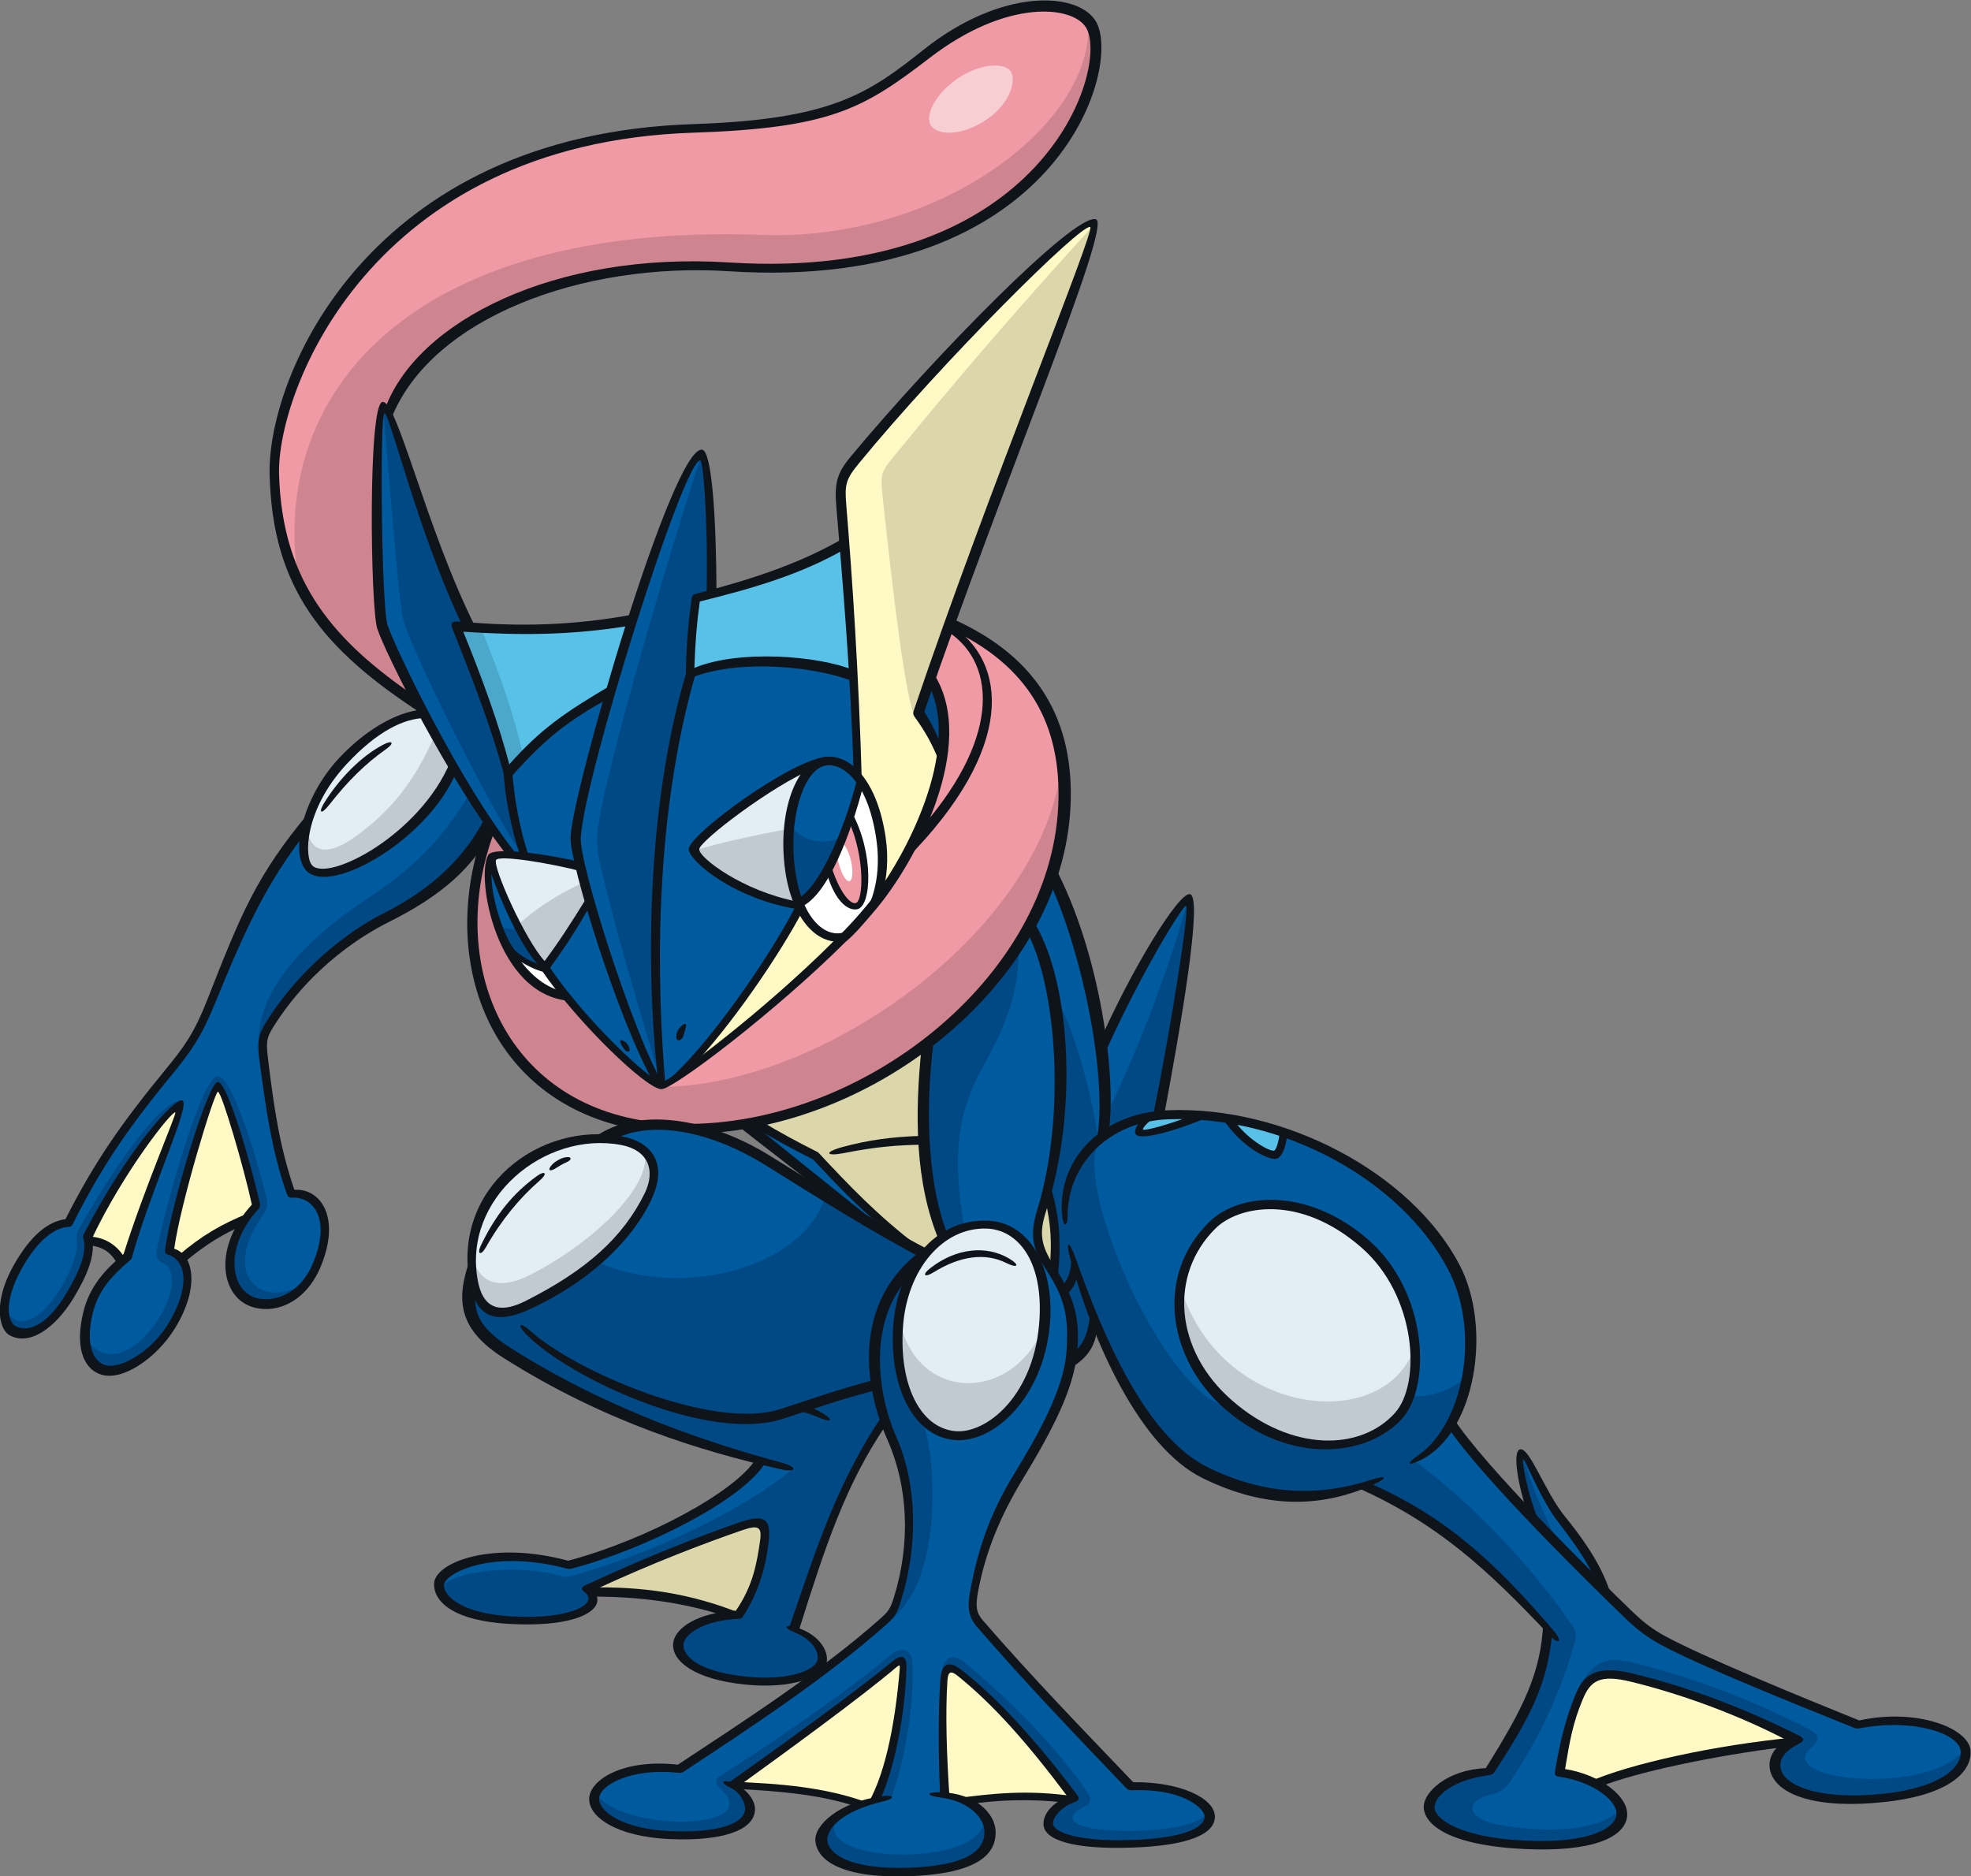 <?xml version="1.0" encoding="UTF-8"?>
<!-- Created with Inkscape (http://www.inkscape.org/) -->
<svg version="1.1" viewBox="0 0 675.2 642.86" xml:space="preserve" xmlns="http://www.w3.org/2000/svg"><rect x="0" y="0" width="675.2" height="642.86" fill="#808080" stroke="none"/><g transform="matrix(1.333 0 0 -1.333 -49.401 1005.7)"><g transform="matrix(1.029 0 0 1.029 256.2 580.88)"><path d="m0 0c-12.423 4.375-30.491 4.658-40.232 0.281-0.284 4.941 0.14 12.002 0.987 18.918 0.814 0.258 2.47 0.843 3.834 1.135 0.195 12.958-0.306 34.215-2.435 34.489-3.41 0.439-14.517-28.789-22.701-59.333-8.038-3.8-16.514-9.499-25.283-19.875-3.653 12.422-9.06 27.767-13.298 36.827l3.118-0.292c-10.718 23.237-19.34 54.949-21.094 54.949-2.191 0-2.614-48.658-0.438-54.218 3.946-10.084 18.268-40.335 32.005-57.141-2.338-0.073-4.768-0.439-4.987-1.242-0.219-0.804-0.384-1.517-0.366-3.562-0.51-3.908 0.965-13.537 4.964-19.09 1.871-2.601 9.596-5.408 9.596-5.408 7.088-10.448 24.483-29.303 28.497-29.008 4.629 0.34 27.231 27.913 34.539 45.84 6.625 3.896 12.666 17.731 15.296 30.299l-0.877 1.071c-0.098 7.794-0.399 14.671-1.125 25.36" fill="#005a9e"/></g><g transform="matrix(1.029 0 0 1.029 150.01 563.81)"><path d="m0 0-33.32-20.948c-9.645-11.107-17.112-25.474-22.311-40.237-3.02-8.574-5.128-12.988-9.938-18.804-10.716-12.956-17.684-21.597-27.329-40.108-4.71-0.705-10.538-6.476-13.246-12.422-2.708-5.943-3.415-12.951 0-14.893 3.415-1.943 10.304 2.387 13.952 9.125 3.474 6.417 4.508 9.342 4.361 14.749 9.306 19.191 21.483 33.027 22.848 32.344 1.364-0.68-9.742-24.551-12.763-37.118-12.958-10.23-13.444-25.525-7.21-28.448 6.235-2.923 15.49 5.456 19.096 12.568 3.605 7.111 4.189 14.906-1.558 17.048 1.948 13.346 10.493 40.821 11.983 40.821 1.461 0 7.697-19.193 9.548-29.422-8.185-9.108-8.185-20.068-1.755-23.722 6.431-3.654 14.103 0.365 17.026 8.768 4.256 12.237 0.663 18.123-6.211 17.755-3.873 10.815-6.482 26.609-7.161 35.22-0.22 2.777-0.36 4.4 1.315 6.869 8.33 12.275 18.779 21.628 28.644 26.597 9.864 4.969 21.701 13.299 26.305 24.333-3.8 5.553-9.426 14.712-12.276 19.925" fill="#005a9e"/></g><g transform="matrix(1.029 0 0 1.029 274.49 432.52)"><path d="m0 0c-13.299 6.43-29.958 17.974-41.942 24.697-11.984 6.722-29.374 10.668-38.143 3.653l-32.735-33.319c-2.923-8.33 0.112-15.694 9.791-21.19 17.245-9.792 38.435-19.876 61.818-25.72-4.676-8.818-28.643-21.484-47.349-26.256-18.316 5.065-31.86 0.29-32.249-4.288s5.455-9.006 17.147-9.353c16.465-0.487 24.065 2.63 19.583 7.795 11.496 5.163 31.229 13.703 40.043 16.076 2.534 0.68 4.593-0.083 4.359-2.9-0.44-5.286-2.702-15.123-6.502-19.704-8.477-0.244-14.385-3.64-14.907-6.894-0.658-4.092 5.651-8.316 15.564-9.499 11.228-1.341 19.706 1.486 20.095 5.09 0.389 3.605-2.241 5.651-6.918 7.697 5.164 18.024 13.445 40.043 22.798 52.417-4.481 9.643-5.036 30.546 9.547 41.698" fill="#005a9e"/></g><g transform="matrix(1.029 0 0 1.029 301.7 516.41)" fill="#005a9e"><path d="m0 0c7.351-13.801 11.4-35.023 4.199-67.129 2.25-6.148 2.85-11.4 1.65-19.801 3.316-4.608 5.533-11.739 4.334-20.729 2.875 0.288 4.909 3.001 6.12 9.442 6.544-17.719 15.997-31.361 24.375-36.622 11.784-7.4 27.817-10.031 42.282-4.969 18.024-7.793 30.885-18.317 46.668-35.756-1.56-11.984-5.846-22.408-14.81-35.462-7.697-0.658-14.712-4.092-14.858-8.549s6.357-9.426 23.091-10.011c16.732-0.585 24.405 2.923 24.697 7.6 0.292 4.676-6.576 9.207-15.271 10.449 1.095 6.722 2.337 14.76 5.042 19.655 2.703 4.896 5.095 5.897 10.887 4.604 10.815-2.411 30.178-9.353 43.257-15.783-11.792-5.896-4.6-16.777 18.634-15.125 15.417 1.095 24.405 6.941 23.382 12.787-1.023 5.845-15.783 8.33-26.743 5.919-15.273 6.137-36.049 14.333-45.743 19.363-5.772 2.996-10.619 6.796-18.218 14.493-1.364 4.969-4.871 11.205-9.158 16.075-4.288 4.871-9.256 17.732-10.814 17.537-1.559-0.196 0.39-11.205 2.825-15.979-6.918 7.014-16.369 17.146-20.557 23.772 6.625 13.154 7.114 30.057-1.365 42.82-13.591 20.458-42.673 36.388-71.463 34.195 3.215 16.953 9.353 52.904 7.161 53.78-2.192 0.877-16.514-24.405-21.483-36.827-2.63 15.783-6.576 31.42-12.714 42.965-1.899-5.845-3.227-9.115-5.407-12.714"/><path d="m0 0c-4.433-8.378-16.026-22.506-25.379-29.032-2.143-14.029-1.85-37.217 3.8-48.323-3.118-2.338-4.968-4.385-6.43-6.624-13.446-9.16-12.137-29.45-6.528-43.55 6.625-16.66 4.693-30.078 1.364-40.726-0.975-3.117-2.477-4.841-4.774-6.723-9.158-7.5-33.321-25.332-49.493-35.658-9.937 1.268-20.557-2.046-21.142-6.236-0.584-4.188 5.164-9.741 17.05-10.325 21.092-1.039 27.366 6.596 17.148 12.664 12.957 9.257 32.984 23.958 40.626 30.251 1.242 1.023 2.404 0.792 2.192-1.242-0.731-7.015-2.558-24.114-7.088-32.809-7.015-1.242-13.226-6.064-13.226-9.499 0-4.567 5.28-8.833 20.971-8.403 16.003 0.438 20.752 4.895 20.826 9.792 0.072 4.895-4.093 7.964-11.034 9.352-0.512 8.915-0.659 22.714-0.219 28.863 0.146 2.046 1.191 3.738 3.58 1.827 6.576-5.261 20.314-19.29 28.717-31.275-2.898-1.294-6.032-3.793-5.846-7.525 0.146-2.923 9.07-4.73 21.117-4.093 12.422 0.658 18.78 3.361 18.56 7.161-0.219 3.8-7.965 7.235-19.218 7.015-11.91 12.348-28.789 29.843-37.704 40.408-1.973 2.338-2.702 4.165-1.827 8.184 1.974 9.06 4.531 18.34 10.596 28.278 15.679 25.691 18.705 37.412 7.307 54.949-2.533 3.898-2.067 8.035-0.779 12.666 5.554 19.972 7.403 49.395-3.167 70.633"/></g><g transform="matrix(1.029 0 0 1.029 203.63 447.06)"><path d="m0 0c3.481 7.017-0.911 12.648-6.722 13.737-20.447 3.834-41.038-13.751-36.828-35.364 1.462-7.502 6.473-8.968 13.25-5.554 13.737 6.917 24.259 15.005 30.3 27.181" fill="#e2eef4"/></g><g transform="matrix(1.029 0 0 1.029 290.74 439.79)"><path d="m0 0c-13.315 0.486-21.36-13.447-22.208-25.602-1.084-15.518 5.121-26.214 13.893-27.131 9.409-0.985 21.848 11.332 22.755 29.321 0.657 13.018-5.468 23.083-14.44 23.412" fill="#e2eef4"/></g><g transform="matrix(1.029 0 0 1.029 348.65 439.74)"><path d="m0 0c-13.052-12.865-10.02-32.876 4.093-45.107 16.075-13.934 34.148-11.84 42.381-2.728 5.456 6.039 7.026 29.488-8.378 42.964-14.884 13.022-31.275 11.593-38.096 4.871" fill="#e2eef4"/></g><g transform="matrix(1.029 0 0 1.029 147.11 570.93)"><path d="m0 0c-4.417 0-12.237-2.247-21.239-11.79-9.743-10.325-11.662-23.731-8.477-26.791 4.969-4.774 29.132 7.697 36.341 26.403" fill="#e2eef4"/></g><g transform="matrix(1.029 0 0 1.029 254.08 614.81)"><path d="m0 0c-10.055-5.108-23.139-10.864-37.191-13.783-0.836-6.811-1.242-11.595-1.242-18.811 10.217 3.729 25.136 4.784 40.784-0.731-0.729 8.92-1.296 21.812-2.351 33.325" fill="#57c1e8"/></g><g transform="matrix(1.029 0 0 1.029 199.62 595.37)"><path d="m0 0c-12.162-2.027-27.933-3.457-44.128-1.648 3.912-9.865 9.67-24.867 12.993-36.623 7.135 7.378 14.109 13.539 25.703 20.271 1.621 5.756 3.406 12.324 5.432 18" fill="#57c1e8"/></g><g transform="matrix(1.029 0 0 1.029 242.24 522.2)"><path d="M 0,0 C 3.215,-6.942 7.015,-10.303 11.399,-9.353 20.191,-7.446 25.94,12.641 15.71,30.982 12.934,18.414 5.773,3.288 0,0" fill="#fff"/></g><g transform="matrix(1.029 0 0 1.029 250.12 531.5)"><path d="M 0,0 C 1.273,-6.099 4.422,-10.335 7.034,-9.515 10.452,-8.444 9.313,4.957 5.293,12.662 3.416,7.302 2.078,4.423 0,0" fill="#ef9aa4"/></g><g transform="matrix(1.029 0 0 1.029 252.11 535.77)"><path d="m0 0c0.067-3.484 2.009-7.974 3.216-7.572s0.937 6.565-1.943 9.849z" fill="#fff"/></g><g transform="matrix(1.029 0 0 1.029 246.28 558)"><path d="m0 0c-9.931-3.82-30.172-18.258-30.02-20.932 0.152-2.672 9.931-11.534 26.659-14.208-3.591 8.25-5.576 24.445 3.361 35.14" fill="#e2eef4"/></g><g transform="matrix(1.029 0 0 1.029 185.94 532.12)"><path d="m0 0c-9.207 1.754-20.533 3.873-21.629 1.754s7.161-21.994 13.226-27.109c3.434 4.019 8.33 12.422 10.814 15.929-1.607 5.407-1.899 7.453-2.411 9.426" fill="#e2eef4"/></g><g transform="matrix(1.029 0 0 1.029 145.2 572.83)"><path d="m0 0c-28.973 19.496-35.958 37.369-36.534 58.068-0.678 24.419 25.185 83.796 104.49 86.417 35.366 1.169 45.157 8.038 58.602 18.706 20.686 16.413 38.08 11.97 40.628 7.308 5.748-10.523-6.333-63.912-90.169-60.649-47.011 1.831-78.51-17.772-85.098-36.549l-1.126 1.621c-2.191-0.292-2.734-45.429-0.244-54.558 1.169-4.288 5.845-14.032 9.45-20.364" fill="#ef9aa4"/></g><g transform="matrix(1.029 0 0 1.029 168.21 535.35)"><path d="m0 0c-1.242 1.535-2.996 3.873-4.604 6.138-16.002-38.727 8.55-69.417 36.17-74.532 3.849 0.779 9.498 0.877 14.565-0.876 61.185 5.162 92.557 51.546 92.557 83.105 0 15.784-5.846 32.784-29.083 43.452-1.412-3.994-2.873-8.378-4.432-13.737 5.554-10.326 5.358-29.813-14.029-56.312-3.435-4.311-5.943-6.601-9.158-9.451-12.568-12.763-39.575-35.494-44.282-36.097-1.898-0.242-14.81 11.449-23.893 22.506-8.182 0.474-15.809 11.271-18.001 20.098-1.562 6.291-1.625 12.169-0.535 14.343 0.391 0.779 2.629 1.265 4.725 1.363" fill="#ef9aa4"/></g><g transform="matrix(1.029 0 0 1.029 252.54 512.5)"><path d="m0 0c-7.405-7.795-27.767-26.013-39.653-33.612 12.957 14.906 24.455 30.454 30.203 42.7 0.973-4.217 4.969-9.574 9.45-9.088" fill="#fff9c5"/></g><g transform="matrix(1.029 0 0 1.029 257.35 554.79)"><path d="m0 0c5.066-6.138 8.087-18.217 4.677-30.786 8.573 9.84 13.932 22.894 16.659 36.339-2.045 4.094-3.155 5.763-5.748 10.815 10.522 29.91 45.254 120.58 43.452 121.98-2.631 2.046-45.762-40.686-60.356-59.771-1.9-2.485-3.079-4.834-2.777-8.915 1.315-17.829 4.24-46.961 4.093-69.661" fill="#fff9c5"/></g><g transform="matrix(1.029 0 0 1.029 225.38 295.59)"><path d="m0 0c10.441-0.436 21.626-1.183 31.633-4.725 1.367 0.375 2.531 0.734 3.907 1.051 4.98 9.392 8.14 34.24 6.347 34.498-1.305 0.188-24.051-18.892-41.887-30.824" fill="#fff9c5"/></g><g transform="matrix(1.029 0 0 1.029 311.49 291.76)"><path d="m0 0 1.444 0.712c-8.404 11.468-20.395 25.145-29.224 31.603-1.615 1.181-3.067 0.77-3.169-1.927-0.248-6.588-0.427-19.526 0.315-29.091 1.488-0.242 3.477-0.925 5.154-1.546 8.638 1.304 17.835 1.679 25.48 0.249" fill="#fff9c5"/></g><g transform="matrix(1.029 0 0 1.029 437.72 298.88)"><path d="m0 0c1.699 8.611 3.285 15.633 5.381 19.939 2.097 4.305 5.39 5.314 10.309 4.248 14.388-3.115 33.817-10.817 43.559-15.802l-1.303-1.021c-10.951-0.6-32.287-4.135-48.203-10.309-3.002 1.472-6.004 2.55-9.743 2.945" fill="#fff9c5"/></g><g transform="matrix(1.029 0 0 1.029 331.5 467.18)"><path d="m0 0c-1.347-1.813-2.124-2.902-1.554-3.418 0.57-0.519 5.023-0.519 14.759 3.937-4.815 0.36-9.114 0.257-13.205-0.519" fill="#57c1e8"/></g><g transform="matrix(1.029 0 0 1.029 353.02 466.8)"><path d="m0 0c2.952-4.453 9.598-10.075 11.238-8.855 1.813 1.345 1.968 3.781 2.279 5.697-4.713 1.45-8.028 2.226-13.517 3.158" fill="#57c1e8"/></g><g transform="matrix(1.029 0 0 1.029 59.966 435.61)"><path d="m0 0c3.215 0 6.28-2.058 8.084-5.302l1.634 1.283c4.531 14.54 13.856 37.043 12.837 37.459-2.388 0.975-16.637-19.558-22.847-32.344z" fill="#fff9c5"/></g><g transform="matrix(1.029 0 0 1.029 80.411 433.05)"><path d="m0 0c1.315-0.219 2.528-1.151 3.2-2.037 5.569 4.229 11.024 7.953 15.713 9.454 1.181 1.644 1.987 2.762 2.863 3.957-2.339 10.034-7.477 29.443-9.548 29.421-2.071-0.023-8.501-24.429-12.228-40.795" fill="#fff9c5"/></g><g transform="matrix(1.029 0 0 1.029 318.38 696.86)"><path d="m0 0c-16.745-18.215-34.583-38.823-51.143-59.249-2.063-2.543-2.367-3.61-1.862-8.369 2.361-22.24 5.859-52.601 8.331-55.83 10.341 29.135 43.495 113.56 44.674 123.45" fill="#dbd7ab"/></g><g transform="matrix(1.029 0 0 1.029 228.24 465.6)"><path d="m0 0 2.593 0.432c6.481-3.802 10.629-6.136 15.21-8.296 6.396-6.827 15.298-15.556 22.47-21.692-13.742 7.173-25.149 17.543-40.273 29.556" fill="#005a9e"/></g><g transform="matrix(1.029 0 0 1.029 230.91 466.04)"><path d="m0 0c4.86-2.93 10.891-6.542 15.21-8.296 7.606-8.206 19.476-20.929 27.51-24.459 1.52 1.644 2.678 2.861 4.504 3.896-4.933 13.151-6.516 33.271-3.788 48.787-11.668-9.404-29.024-17.154-43.436-19.928" fill="#dbd7ab"/></g><g transform="matrix(1.029 0 0 1.029 305.91 447.66)"><path d="m0 0c-2.633-7.434-3.794-12.236 1.859-19.746 0.697 6.814 0.774 12.701-1.859 19.746" fill="#dbd7ab"/></g><g transform="matrix(1.029 0 0 1.029 217.34 637.56)"><path d="m0 0c-8.162-24.682-23.816-78.281-25.766-92.583-0.533-3.909-0.421-5.742 0.457-9.7 2.845-12.794 10.204-38.099 15.358-54.804-3.91 43.405 0.766 80.817 7.343 102.45-0.025 5.732 0.505 13.219 1.261 18.588 1.057 0.303 2.343 0.831 3.628 1.135 0.38 9.981-0.101 34.144-2.281 34.918" fill="#004984"/></g><g transform="matrix(1.029 0 0 1.029 135.43 650.2)"><path d="m0 0c1.607-17.245 3.799-47.642 5.115-53.488 1.315-5.845 19.436-42.965 28.789-57.433h0.789c-1.593 5.763-3.189 12.198-3.433 19.247-3.983 13.671-9.316 27.461-13.055 36.533l3.493-0.121c-9.764 18.921-19.019 55.36-21.698 55.262" fill="#004984"/></g><g transform="matrix(1.029 0 0 1.029 240.12 542.68)"><path d="m0 0c2.065-4.131 9.01-5.914 13.328-2.909-2.909-6.853-6.756-15.582-11.263-16.614-1.878 5.63-3.286 10.794-2.065 19.523" fill="#004984"/></g><g transform="matrix(1.029 0 0 1.029 164.74 516.79)"><path d="m0 0c1.447-1.025 3.557-1.107 5.533-1.178 1.271-2.786 4.035-7.045 6.187-9.62-4.657 0.81-9.012 3.605-11.72 10.798" fill="#004984"/></g><g transform="matrix(1.029 0 0 1.029 157.73 550.38)"><path d="m0 0c-7.647-12.541-14.844-19.04-26.144-26.575-20.506-13.673-27.757-26.84-26.374-37.501 1.855 8.933 17.377 26.221 28.355 31.439 9.841 4.676 22.701 11.691 29.034 25.72z" fill="#004984"/></g><g transform="matrix(1.029 0 0 1.029 37.967 418.39)"><path d="m0 0c6.625-12.08 19.399 10.86 18.313 16.537-0.229 1.199-0.163 1.859 0.593 3.208 7.088 12.64 20.382 32.865 25.789 31.915-5.773-5.554-16.879-19.583-23.674-33.831 0.949-4.895-1.535-11.18-5.116-16.002-9.97-13.429-15.969-7.885-15.905-1.827" fill="#004984"/></g><g transform="matrix(1.029 0 0 1.029 80.636 433.12)"><path d="m0 0c7.307-4.092 5.042-12.129 0-19.656-8.892-13.271-20.638-14.422-20.824-2.459 4.578-7.015 12.567-3.898 18.219 5.261 4.423 7.167 3.73 12.689 0.876 13.639-1.461 0.486-1.821 1.82-1.364 3.898 3.385 15.391 11.437 42.455 15.004 42.768 2.776 0.244 7.655-12.162 12.276-30.201 0.511-1.997 0.07-3.123-0.877-4.481-11.473-16.441 1.607-24.114 11.179-16.295-6.065-8.476-13.153-6.43-15.564-4.384-4.906 4.162-5.528 14.025 2.704 23.236-2.338 9.863-8.111 29.665-9.499 29.519-1.389-0.146-9.572-25.794-12.13-40.845" fill="#004984"/></g><g transform="matrix(1.029 0 0 1.029 342.44 523.17)"><path d="m0 0c-6.284-21.629-12.568-37.12-20.606-54.218l-0.292-4.531c4.383 3.362 8.622 4.531 14.029 5.116 2.923 15.198 9.207 53.341 6.869 53.633" fill="#004984"/></g><g transform="matrix(1.029 0 0 1.029 307.83 499.3)"><path d="m0 0c4.677-7.631 9.601-24.739 11.2-37.293-6.297-11.641 17.671-65.811 33.649-66.395 17.341-15.393 38.97-10.522 44.038 2.923 4.016-0.47 10.95 1.132 14.551 5.398-0.749-8.107-6.269-17.731-13.371-21.519 15.673-11.646 29.538-26.805 39.542-41.264 0.838-1.213 1.055-2.193 0.585-3.898-3.604-13.055-9.158-24.454-15.78-34.444-1.435-2.164-2.608-3.231-4.923-3.747-7.173-1.594-6.576-6.283 2.669-7.814 12.636-2.09 25.536-1.1 29.628 4.599 1.024-5.846-7.704-10.663-25.007-9.442-16.192 1.144-23.635 5.734-22.911 10.227 0.649 4.023 6.577 7.483 15.203 8.219 7.985 11.929 13.675 24.41 14.132 35.788-9.908 11.193-26.059 27.618-45.788 35.603-22.012-7.048-44.506 1.336-53.223 15.181-6.626 10.523-10.425 17.733-13.836 26.403-0.193-4.872-2.337-8.282-5.65-10.328 0.585 8.477-0.177 14.096-4.716 21.858 1.112 6.592 0.82 12.73-1.422 20.328 3.118 15.002 4.516 31.619 1.43 49.617" fill="#004984"/></g><g transform="matrix(1.029 0 0 1.029 428.23 380.71)"><path d="m0 0c1.56-5.455 5.359-15.783 9.744-23.383-3.508 3.606-5.358 5.554-7.307 7.6-1.365 4.581-4.289 15.102-2.437 15.783" fill="#004984"/></g><g transform="matrix(1.029 0 0 1.029 443.06 321.28)"><path d="m0 0c3.41 5.651 6.374 7.296 12.764 5.747 15.686-3.799 30.007-9.255 44.523-16.756 2.717-1.404 2.534-2.826 0.488-4.58-9.662-8.28 29.715-12.324 38.484-0.194 0-7.015-8.67-11.888-23.382-12.569-24.412-1.132-29.025 8.706-18.805 14.809-12.08 6.236-30.086 13.141-42.575 15.783-5.066 1.073-7.308 0.683-11.497-2.24" fill="#004984"/></g><g transform="matrix(1.029 0 0 1.029 249.13 447.06)"><path d="m0 0c-5.06-17.837-35.847-26.021-56.905-16.481-9.485-6.569-15.623-10.661-20.884-12.123-5.261-1.461-9.207-0.292-10.23 9.646-2.63-7.307-0.625-14.735 6.869-19.291 22.359-13.591 52.416-26.111 72.876-30.057-12.373-10.328-35.027-21.01-54.645-26.499-1.522-0.425-1.939-0.487-3.215-0.11-9.755 2.886-25.758 1.717-30.117-2.912 2.24-6.332 9.62-8.085 18.462-8.304 8.841-0.219 23.456 0.803 18.341 7.891 10.668 5.407 28.934 12.694 40.334 16.222 3.069 0.95 4.311 0.657 3.946-2.923s-1.169-13.517-6.576-19.51c-6.568-0.585-14.522-3.258-14.923-7.334-0.4-4.079 6.55-8.824 17.446-9.358 10.895-0.536 17.779 1.066 18.381 5.144 0.44 2.99-0.968 5.303-6.885 7.755 8.048 24.545 14.917 41.059 22.662 52.458-3.361 9.791-6.576 28.351 9.718 40.993-5.772 3.507-18.11 10.663-24.655 14.793" fill="#004984"/></g><g transform="matrix(1.029 0 0 1.029 298.79 511.44)"><path d="m0 0c0.483-11.1-3.265-20.33-9.008-30.564-6.34-11.299-7.573-22.547-4.504-39.733-1.551-0.598-3.322-1.574-5.251-2.69-4.41 12.985-6.127 29.204-3.788 48.787 8.964 7.305 14.996 13.232 22.551 24.2" fill="#004984"/></g><g transform="matrix(1.029 0 0 1.029 273.89 390.23)"><path d="m0 0c2.901-7.704 4.342-25.424 0-38.835-1.924-5.941-5.228-10.163-9.32-13.323 2.302 3.179 2.995 4.838 3.983 9.023 3.361 14.249 2.996 25.794-1.827 37.12-9.215 21.643-3.729 38.127 6.795 45.743-7.088-12.715-8.323-29.405 0.369-39.728" fill="#004984"/></g><g transform="matrix(1.029 0 0 1.029 190.36 293.45)"><path d="m0 0c5.88-9.659 42.41-9.431 30.994 1.176-1.176 1.094-1.577 2.297-0.42 3.025 12.685 7.981 32.563 21.663 43.091 30.573 2.184 1.85 4.976 1.592 5.208-2.098 0.573-9.132-1.62-24.038-5.292-33.766l-4.146-0.794c5.188 10.011 8.403 34.562 6.795 35.22-1.149 0.47-20.313-16.66-42.088-30.909 2.558-1.534 4.78-4.665 4.165-7.015-0.804-3.068-6.357-6.723-21.336-5.699-13.51 0.922-18.853 6.941-16.971 10.287" fill="#004984"/></g><g transform="matrix(1.029 0 0 1.029 252.06 287.1)"><path d="m0 0c-6.906-12.157 39.918-12.354 36.656 0.877 5.437-6.887-1.481-13.927-17.334-14.27-16.952-0.365-29.425 5.003-19.322 13.393" fill="#004984"/></g><g transform="matrix(1.029 0 0 1.029 279 324.28)"><path d="m0 0c0.464 4.097 2.821 5.211 5.751 2.8 11.201-9.226 22.527-20.624 30.724-32.446 1.16-1.673 0.846-2.902-0.823-3.637-5.288-2.324-4.248-5.907 10.656-6.022 9.333-0.073 18.714 1.503 20.347 4.855 0.725-2.991-3.173-7.613-17.764-7.976-14.591-0.361-21.751 1.722-22.204 4.532-0.454 2.809 2.899 5.529 6.343 6.887-7.25 10.061-21.623 26.429-28.821 31.45-1.891 1.32-3.149 1.023-4.209-0.443" fill="#004984"/></g><g transform="matrix(1.029 0 0 1.029 167.95 535.75)"><path d="m0 0-4.58 6.332c-13.737-35.074 3.214-68.296 36.145-74.92 4.336 0.68 10.036 0.534 14.566-0.927 64.742 5.213 98.062 56.458 91.923 92.215-3.799-41.991-59.721-81.645-100.25-81.645-9.158 6.138-17.439 15.589-23.772 23.09-5.457-0.292-10.449 4.362-13.105 9.817-5.773 7.501-7.104 21.163-4.994 24.478 0.511 0.804 1.414 1.29 4.068 1.56" fill="#cf858f"/></g><g transform="matrix(1.029 0 0 1.029 160.69 593.08)"><path d="m0 0c5.115-13.006 7.672-19.875 10.522-31.859l-3.653-4.603c-2.777 11.18-9.04 27.164-13.216 36.855z" fill="#4ba8ca"/></g><g transform="matrix(1.029 0 0 1.029 316.68 749.02)"><path d="m0 0c1.948-25.038-36.538-55.015-81.352-53.389-88.561 3.215-123.13-40.154-115.92-85.958 3.345-7.207 11.321-19.814 30.136-31.101-4.531 8.622-8.283 16.137-9.109 19.437-1.462 5.845-1.739 54.245 0.292 54.558 0.633 0.099 0.925-0.559 1.29-1.363 8.111 21.629 40.498 37.992 89.95 36.243 74.386-2.631 92.945 49.395 84.713 61.573" fill="#cf858f"/></g><g transform="matrix(1.029 0 0 1.029 276.25 722.3)"><path d="m0 0c-1.318 2.167 0.577 7.441 6.793 11.696 5.227 3.575 11.379 4.11 13.133 1.794 1.484-1.959 0.161-7.663-5.404-11.689-6.443-4.66-12.874-4.514-14.522-1.801" fill="#f7cfd2"/></g><g transform="matrix(1.029 0 0 1.029 275.99 580.05)"><path d="m0 0c-0.975-3.215-1.754-5.75-2.534-8.184 1.754-3.409 4.094-7.503 5.749-10.522 0.584 4.871 0.975 13.833-3.215 18.706" fill="#004984"/></g><g transform="matrix(1.029 0 0 1.029 170.03 508.37)"><path d="m0 0c0.731-3.727 5.309-9.134 12.032-9.572-1.9 2.192-3.58 4.482-4.603 6.382-1.082 0-4.922 1.386-7.429 3.19" fill="#fff"/></g><g transform="matrix(1.029 0 0 1.029 169.96 516.41)"><path d="m0 0c3.625 3.69 9.667 7.754 16.853 11.057 0.519-2.33 0.805-3.896 1.097-5.211-2.118-3.654-6.687-10.968-10.765-15.759-2.33 1.295-4.466 4.995-7.185 9.913" fill="#c0cad0"/></g><g transform="matrix(1.029 0 0 1.029 215.8 535.91)"><path d="m0 0c6.279 1.941 13.723 3.496 23.499 5.437-0.518-6.02-0.129-12.689 2.266-18.839-9.387 0.649-24.407 8.351-25.765 13.402" fill="#c0cad0"/></g><g transform="matrix(1.029 0 0 1.029 226.4 339.13)"><path d="m0 0c4.662 6.339 6.904 14.913 6.775 20.134-0.063 2.548-1.225 3.468-3.543 2.797-10.316-2.983-30.228-10.614-40.563-16.119l0.727-0.97c9.508 0.184 21.067-0.87 36.604-5.842" fill="#dbd7ab"/></g><g transform="matrix(1.029 0 0 1.029 115.93 542.09)"><path d="m0 0c0.59-7.042 5.406-7.398 11.891-2.756 9.255 6.627 15.102 14.128 20.157 25.71 1.764-3.398 2.835-5.152 4.394-7.881-9.645-21.432-30.73-28.623-35.073-26.207-1.754 0.975-2.836 5.512-1.369 11.134" fill="#c0cad0"/></g><g transform="matrix(1.029 0 0 1.029 158.43 432.02)"><path d="m0 0c1.559-8.086 7.571-8.7 14.834-4.916 16.465 8.574 30.08 22.452 28.229 30.636 3.799-2.339 4.547-12.426-11.205-26.987-5.164-4.773-14.517-10.911-20.947-12.664-6.43-1.754-10.911-0.096-10.911 13.931" fill="#c0cad0"/></g><g transform="matrix(1.029 0 0 1.029 268.15 415.94)"><path d="m0 0c3.39-20.704 27.357-22.312 36.045-2.797-0.651-14.254-12.818-28.66-22.133-26.821-11.107 2.191-14.379 12.18-13.912 29.618" fill="#c0cad0"/></g><g transform="matrix(1.029 0 0 1.029 340.49 423.5)"><path d="m0 0c9.938-32.443 51.149-36.828 58.456-14.76 2.484-15.345-7.35-25.851-22.943-24.552-19.291 1.607-36.682 16.66-35.513 39.312" fill="#c0cad0"/></g><g transform="matrix(1.029 0 0 1.029 213.25 491.25)"><path d="m0 0c-0.347 0.183-1.248-0.482-1.869-1.505-0.582-0.959-0.603-2.32-0.091-2.539 0.354-0.15 1.169 0.147 1.498 1.315 0.334 1.19 0.809 2.546 0.462 2.729" fill="#0f141b"/></g><g transform="matrix(1.029 0 0 1.029 196.52 487.04)"><path d="m0 0c0.245 0.194 1.023-0.121 1.633-0.852 0.593-0.71 0.838-1.701 0.473-1.913-0.219-0.128-0.84 0.036-1.399 0.865-0.56 0.827-0.955 1.701-0.707 1.9" fill="#0f141b"/></g><g transform="matrix(1.029 0 0 1.029 241.12 533.35)"><path d="m0 0c1.213-14.098 7.427-19.245 12.082-18.121 5.206 1.26 10.295 10.785 8.475 23.332-2.059 14.21-8.205 19.06-12.565 18.457-5.118-0.71-9.038-11.527-7.992-23.668m-2.484-0.196c-1.232 13.858 3.602 25.118 10.249 26.004 6.15 0.815 13.03-5.716 15.13-20.206 0.751-5.184 0.329-10.199-0.94-14.412-0.061-0.205-7.706-10.953-9.746-11.357-6.358-1.266-13.429 5.74-14.693 19.971" fill="#0f141b"/></g><g transform="matrix(1.029 0 0 1.029 258.96 552.69)"><path d="m0 0c-3.012-11.783-8.866-27.717-15.686-30.493l-0.974 1.995c5.323 2.279 11.943 17.094 15.199 30.496z" fill="#0f141b"/></g><g transform="matrix(1.029 0 0 1.029 255.95 545.67)"><path d="m0 0c5.529-10 5.018-23.383 1.399-24.211-1.964-0.451-5.491 1.362-7.732 9.353l0.974 2.155c2.244-7.451 5.039-10.324 6.357-9.974 1.922 0.495 2.363 11.52-1.79 20.569z" fill="#0f141b"/></g><g transform="matrix(1.029 0 0 1.029 242.85 520.65)"><path d="m0 0c-16.332 2.338-27.923 12.125-27.986 15.125-0.073 3.472 26.013 22.835 34.856 23.086l-3.765-3.027c-9.828-3.946-28.324-17.962-28.46-20.095-0.137-2.119 10.983-10.502 24.515-13.08z" fill="#0f141b"/></g><g transform="matrix(1.029 0 0 1.029 262.45 525.05)"><path d="m0 0c6.68 8.835 20.884 34.816 13.197 51.266l1.141 3.096c10.814-17.347-4.464-46.945-15.345-59.408-1.803-2.097-4.481-5.355-6.892-7.321-17.056-17.046-42.842-36.679-45.913-36.761-3.701-0.099-21.085 16.721-29.899 29.639l1.82 1.05c9.129-13.723 25.789-29.05 27.982-28.935 2.401 0.123 26.281 18.365 42.967 35.11 3.799 3.658 7.505 7.784 10.942 12.264" fill="#0f141b"/></g><g transform="matrix(1.029 0 0 1.029 207.39 475.67)"><path d="m0 0c10.753 8.456 27.622 33.272 33.71 45.596l1.121-2.387c-5.646-10.709-18.024-29.034-28.255-39.458z" fill="#0f141b"/></g><g transform="matrix(1.029 0 0 1.029 215.86 581.43)"><path d="m0 0c-10.814-37.387-9.646-78.989-7.581-102.85l-1.663-0.146c-2.667 21.154-4.298 66.677 7.253 104.38z" fill="#0f141b"/></g><g transform="matrix(1.029 0 0 1.029 218.64 601.42)"><path d="m0 0c0.415 19.364-0.877 33.612-1.543 33.731-4.01 0.71-29.052-78.912-29.877-94.306-0.349-6.499 12.913-48.624 20.752-61.964l-2.412 0.584c-9.207 16.295-21.044 55.027-20.898 61.453 0.25 10.969 25.527 98.181 32.885 96.9 2.377-0.416 3.504-16.304 3.577-35.814z" fill="#0f141b"/></g><g transform="matrix(1.029 0 0 1.029 256.45 579.25)"><path d="m0 0c-9.061 3.727-28.041 5.731-40.079 1.169-1.313-0.498-1.864-0.171-1.827 1.425 0.183 7.782 0.621 12.166 1.425 18.048 0.126 0.923 0.298 1.106 1.388 1.389 12.607 3.262 25.251 7.197 36.586 13.821l0.399-2.685c-11.252-6.492-23.393-9.931-36.327-13.146-0.716-5.149-1.15-10.045-1.352-16.587 11.072 4.638 31.004 3.062 39.714-0.548z" fill="#0f141b"/></g><g transform="matrix(1.029 0 0 1.029 193.62 575.05)"><path d="m0 0c-10.071-5.578-15.695-9.853-23.968-19.119-1.449-1.624-1.971-1.147-2.425 0.491-3.136 11.308-7.521 22.805-12.686 35.761-0.633 1.592-0.312 2.137 1.754 1.95 15.004-1.363 28.643-0.975 43.708 1.847l-0.889-2.822c-15.462-2.565-28.497-2.434-41.941-1.557 4.676-11.497 8.866-22.995 11.497-33.126 7.805 8.773 13.639 12.86 25.992 20.105z" fill="#0f141b"/></g><g transform="matrix(1.029 0 0 1.029 170.66 534.75)"><path d="m0 0c-2.15 6.521-3.703 14.322-4.072 20.551l2.197-0.018c0.438-6.211 1.827-14.178 4.067-20.775z" fill="#0f141b"/></g><g transform="matrix(1.029 0 0 1.029 156.04 593.37)"><path d="m0 0c-11.116 23.102-18.325 53.499-19.6 53.334-1.219-0.157-0.786-48.511 0.787-53.03 2.089-6.006 17.816-38.951 31.737-56.556l-2.411-0.22c-13.89 17.866-30.03 50.026-31.936 56.056-1.675 5.3-2.358 56.155 1.332 56.568 3.721 0.418 10.73-31.297 23.152-56.152z" fill="#0f141b"/></g><g transform="matrix(1.029 0 0 1.029 212.62 465.57)"><path d="m0 0c44.606-0.514 91.593 36.304 93.675 79.322 1.003 20.698-7.605 35.266-27.062 44.315l0.902 2.427c21.276-9.569 30.261-25.485 29.23-46.815-2.053-42.406-46.319-78.897-90.558-81.558z" fill="#0f141b"/></g><g transform="matrix(1.029 0 0 1.029 198.69 464.51)"><path d="m0 0c-35.876 7.513-48.21 43.575-35.555 76.271l1.932-2.226c-12.132-32.484 2.264-68.131 39.734-72.547z" fill="#0f141b"/></g><g transform="matrix(1.029 0 0 1.029 281.48 593.71)"><path d="m0 0c14.056-9.088 16.338-30.562-11.177-58.385l2.338 6.234c21.142 23.188 20.361 42.284 8.313 50.42z" fill="#0f141b"/></g><g transform="matrix(1.029 0 0 1.029 256.43 555.64)"><path d="m0 0c-0.789 26.052-2.866 49.242-4.335 66.861-0.507 6.081 0.398 8.447 3.697 12.413 20.231 24.337 55.921 60.936 61.17 59.153 4.16-1.411-23.755-66.768-42.861-122.98 2.188-3.706 3.284-5.899 4.526-9.26l-0.731-3.397c-1.936 4.822-3.616 7.709-6.211 11.344-0.498 0.699-0.421 1.037-0.127 1.9 18.331 54.273 45.404 119.95 43.957 120.48-2.297 0.836-36.948-33.665-57.669-58.922-3.374-4.113-3.686-5.302-3.241-10.634 1.503-18.049 3.118-42.328 3.879-69.143z" fill="#0f141b"/></g><g transform="matrix(1.029 0 0 1.029 234.05 454.8)"><path d="m0 0c-15.941 9.965-30.393 10.938-38.324 6.421l-5.052 0.37c9.127 7.211 26.667 6.704 44.747-4.599 11.489-7.184 26.518-16.584 39.253-23.233l-1.623-2.124c-12.695 6.647-27.569 16.018-39.001 23.165" fill="#0f141b"/></g><g transform="matrix(1.029 0 0 1.029 159.44 423.2)"><path d="m0 0c-1.266-6.528 1.895-10.561 8.768-14.907 25.42-16.073 50.707-23.932 67.517-28.548 4.278-1.172 3.664-2.534-0.349-1.616-19.428 4.444-43.445 11.559-69.019 27.728-11.048 6.985-12.178 14.128-8.574 24.358z" fill="#0f141b"/></g><g transform="matrix(1.029 0 0 1.029 159.89 425.11)"><path d="m0 0c1.543-7.928 6.688-7.526 11.842-4.93 15.365 7.739 24.345 15.918 29.73 26.772 3.028 6.109 0.7 10.995-5.826 12.217-19.107 3.592-39.76-13.461-35.746-34.059m-1.997-0.632c-4.64 23.824 17.261 40.715 38.013 36.828 6.908-1.295 11.747-6.336 7.272-15.83-5.312-11.271-16.935-21.268-30.672-27.479-7.958-3.596-12.944-2.089-14.613 6.481" fill="#0f141b"/></g><g transform="matrix(1.029 0 0 1.029 179.16 455.33)"><path d="m0 0c0.538 0.532 1.791 1.306 2.785 1.542 1.903 0.452 2.254-0.476 0.452-1.247-0.847-0.363-1.76-0.911-2.476-1.382-1.663-1.091-2.338-0.468-0.761 1.087" fill="#0f141b"/></g><g transform="matrix(1.029 0 0 1.029 160.68 434.42)"><path d="m0 0c3.723 7.702 7.996 12.898 13.854 17.175 2.208 1.612 2.868 0.728 0.797-1.059-4.929-4.257-9.606-9.882-13.475-16.728-1.207-2.135-2.291-1.694-1.176 0.612" fill="#0f141b"/></g><g transform="matrix(1.029 0 0 1.029 238.17 389.74)"><path d="m0 0c-18.321-5.98-53.103 10.022-64.042 21.145-2.392 2.432-1.591 3.238 0.932 0.943 11.176-10.166 45.75-25.072 62.527-19.64 8.77 2.838 13.828 4.724 24.178 7.515l0.291-2.622c-10.13-2.654-15.226-4.537-23.886-7.341" fill="#0f141b"/></g><g transform="matrix(1.029 0 0 1.029 243.9 393.29)"><path d="m0 0c2.064-0.749 2.996-1.187 4.511-2.087 2.704-1.605 2.079-2.29-0.594-1.184-2.127 0.878-3.314 1.335-6.292 2.047z" fill="#0f141b"/></g><g transform="matrix(1.029 0 0 1.029 233.81 378.63)"><path d="m0 0c-5.223-9.127-29.442-21.558-48.33-26.575-0.638-0.164-0.755-0.146-1.394 0.012-19.141 4.987-30.318-1.368-30.599-4.015-0.252-2.391 3.616-7.211 17.026-7.969 14.87-0.84 21.994 3.361 17.939 6.211-0.758 0.534-0.679 1.096 0.182 1.498 15.655 7.318 29.613 12.68 38.693 15.809 6.476 2.232 7.826 0.634 7.257-4.727-0.609-5.748-2.29-12.397-6.4-18.772-0.285-0.442-0.453-0.576-1.096-0.604-8.756-0.376-13.611-3.851-13.792-6.393-0.194-2.713 3.399-6.787 15.538-8.038 11.023-1.13 17.408 1.644 17.928 4.142 0.45 2.167-1.365 5.163-5.71 6.89-2.937 1.167-2.51 2.15 0.509 1.223 5.381-1.648 8.117-5.733 7.49-8.748-0.75-3.607-8.654-6.713-20.363-5.503-12.744 1.311-18.233 5.869-17.975 10.132 0.244 4.044 6.333 7.892 15.662 8.305 4.214 6.115 5.237 11.669 6.066 17.562 0.487 3.457-0.489 3.925-4.53 2.533-8.869-3.058-21.965-7.984-37.194-15.053 3.775-3.863-2.06-9.228-20.204-8.366-15.529 0.73-19.692 6.1-19.499 10.151 0.246 5.166 14.275 10.857 33.492 5.668 19.95 5.334 41.755 17.302 46.766 25.282z" fill="#0f141b"/></g><g transform="matrix(1.029 0 0 1.029 264.83 388.29)"><path d="m0 0c-10.225-15.07-15.161-30.212-21.875-51.542l-2.352 0.875c7.166 21.039 12.135 36.385 23.445 53.274z" fill="#0f141b"/></g><g transform="matrix(1.029 0 0 1.029 223.53 339.02)"><path d="m0 0c-10.438 3.462-21.835 4.96-33.393 4.896l-1.096 2.265c13.445 0.365 25.794-1.388 38.362-6.503z" fill="#0f141b"/></g><g transform="matrix(1.029 0 0 1.029 249.76 447.1)"><path d="m0 0c-4.283 3.453-18.479 14.281-22.505 17.537l3.36 0.804c3.73-3.021 23.312-18.786 30.398-24.404z" fill="#0f141b"/></g><g transform="matrix(1.029 0 0 1.029 264.22 438.69)"><path d="m0 0c-7.073 5.857-11.917 11.09-17.722 17.269-5.762 2.884-10.463 5.484-16.438 9.097l3.032 0.719c5.411-3.24 9.148-5.284 14.574-7.997 0.07-0.034 0.133-0.082 0.186-0.139 7.545-8.035 14.524-15.54 25.235-23.674z" fill="#0f141b"/></g><g transform="matrix(1.029 0 0 1.029 274.64 460.23)"><path d="m0 0c-6.796-0.073-12.179-0.534-20.094-2.094-4.598-0.904-5.123 0.229-0.293 1.535 6.211 1.681 12.276 2.557 20.095 2.776z" fill="#0f141b"/></g><g transform="matrix(1.029 0 0 1.029 278.46 435.43)"><path d="m0 0c-6.094 14.415-6.191 31.659-4.42 48.495l3.1 2.375c-2.534-19.503-1.257-37.703 3.431-49.351z" fill="#0f141b"/></g><g transform="matrix(1.029 0 0 1.029 269.12 413.41)"><path d="m0 0c-1.005-14.402 4.226-25.138 12.938-26.049 7.84-0.827 20.198 8.971 21.177 28.371 0.732 14.498-5.622 21.942-13.171 22.22-11.012 0.402-19.946-10.241-20.944-24.542m12.707-28.255c-10.468 1.093-16.163 13.838-15.145 28.428 1.048 15.019 10.407 26.886 23.614 26.343 10.08-0.368 16.285-10.895 15.609-24.31-0.982-19.393-14.074-31.533-24.078-30.461" fill="#0f141b"/></g><g transform="matrix(1.029 0 0 1.029 276.19 428.54)"><path d="m0 0c6.453 5.012 13.92 5.672 19.495 2.439 2.937-1.704 2.412-2.683-0.626-1.169-5.139 2.56-11.424 1.804-18.139-2.377-2.239-1.395-2.995-0.651-0.73 1.107" fill="#0f141b"/></g><g transform="matrix(1.029 0 0 1.029 272.09 427.71)"><path d="m0 0c-12.495-11.765-8.995-31.341-4.604-41.285 5.232-11.842 5.597-26.874 1.286-40.774-1.08-3.484-1.483-4.21-3.884-6.336-14.962-13.26-33.591-25.478-50.304-36.519-0.617-0.406-0.82-0.445-1.681-0.365-11.608 1.226-19.496-3.106-19.583-6.442-0.081-3.149 5.728-7.618 17.634-8.135 11.956-0.526 18.615 1.815 18.804 5.455 0.088 1.673-1.267 4.237-3.538 5.315-2.923 1.386-2.35 2.315 0.667 1.147 2.968-1.152 5.493-4.026 5.355-6.657-0.272-5.233-8.499-7.818-21.288-7.258-13.223 0.577-20.42 5.545-20.118 10.279 0.292 4.579 8.549 9.84 22.14 8.305 16.628 10.986 35.649 23.264 50.481 36.408 2.05 1.817 2.578 2.477 3.474 5.366 4.217 13.598 3.54 27.707-1.564 39.262-7.495 16.972-7.672 38.653 12.422 49.979z" fill="#0f141b"/></g><g transform="matrix(1.029 0 0 1.029 224.28 296.22)"><path d="m0 0c11.333 7.994 32.192 23.035 40.7 30.13 2.593 2.162 3.854 1.715 3.745-1.699-0.384-11.892-3.088-25.044-6.542-32.613l-2.924-0.759c4.552 8.035 6.817 21.407 7.803 33.61 0.059 0.726-0.074 0.855-0.949 0.109-8.806-7.49-28.667-21.937-38.959-29.363z" fill="#0f141b"/></g><g transform="matrix(1.029 0 0 1.029 246.6 281.29)"><path d="m0 0c-0.306 3.872 5.846 9.718 16.702 11.154 3.105 0.411 3.314-0.591 0.267-1.3-10.977-2.547-14.175-7.219-13.973-9.782 0.25-3.174 5.325-7.284 20.24-6.795 14.547 0.494 19.114 4.245 18.999 9.134-0.076 3.142-3.581 7.453-10.956 8.401-3.849 0.496-3.757 1.438 0.114 1.32 8.541-0.263 13.519-5.202 13.629-9.84 0.127-5.288-3.866-10.535-21.786-11.134-16.724-0.557-22.852 3.983-23.236 8.842" fill="#0f141b"/></g><g transform="matrix(1.029 0 0 1.029 278.65 292.97)"><path d="m0 0c-0.389 9.547-0.535 19.412 0.056 28.758 0.277 4.382 2.202 4.962 5.259 2.598 8.681-6.713 18.592-17.427 29.041-31.418 0.437-0.584 0.402-1.226-0.621-1.571-3.243-1.091-5.528-3.633-5.528-5.382 0-2.213 6.369-4.553 19.387-4.139 12.857 0.403 18.538 2.959 18.463 5.941-0.058 2.103-5.871 7.088-18.204 6.476-0.766 0.048-1.012 0.189-1.331 0.527-11.745 12.294-25.213 26.313-37.412 40.444-2.379 2.754-2.161 5.652-1.608 8.721 2.046 11.349 5.414 20.213 11.027 29.399 6.147 10.061 12.34 21.186 13.02 30.299 0.722 9.669-0.733 13.946-5.063 20.682-3.276 5.094-4.267 8.268-2.196 15.009 7.131 23.226 4.89 55.767-2.709 69.6l1.467 2.821c9.055-13.635 11.978-46.272 3.379-72.978-1.664-5.172-1.357-8.245 1.937-13.372 4.413-6.864 6.795-12.096 5.87-21.762-0.898-9.378-6.272-19.559-13.616-31.689-5.491-9.068-9.28-18.012-11.168-28.253-0.643-3.491-0.368-5.134 1.169-6.917 12.112-14.031 25.922-28.26 37.611-40.499 12.029 0.114 20.36-4.124 20.408-8.556 0.047-4.318-6.324-7.342-21.044-7.794-14.245-0.438-21.775 1.834-21.775 5.942 0 2.462 2.07 5.188 6.053 6.759-9.972 13.322-18.5 22.99-27.494 30.231-1.691 1.36-2.393 1.043-2.539-1.148-0.547-8.221-0.182-18.889 0.499-29.021z" fill="#0f141b"/></g><g transform="matrix(1.029 0 0 1.029 318.73 460.56)"><path d="m0 0c3.24 14.591-2.995 46.566-11.715 65.61l1.341 3.62c11.36-21.369 15.709-52.762 13.461-67.001z" fill="#0f141b"/></g><g transform="matrix(1.029 0 0 1.029 306.83 428.43)"><path d="m0 0c0.561 6.396 0.313 11.041-1.118 17.03l1.118 4.074c2.639-8.152 2.879-15.268 2-23.501z" fill="#0f141b"/></g><g transform="matrix(1.029 0 0 1.029 401.48 380.35)"><path d="m0 0c11.583 8.047 15.624 31.08 7.531 46.437-11.889 22.559-41.517 38.627-70.042 37.529-14.338-0.555-24.99-10.814-25.01-24.249-2e-3 -2.624-1.033-2.674-1.324-0.066-1.506 13.501 9.045 25.909 26.407 26.58 28.94 1.146 60.636-15.534 72.75-38.516 8.376-15.895 3.999-42.2-9.653-48.865-3.211-1.567-3.797-1.028-0.659 1.15" fill="#0f141b"/></g><g transform="matrix(1.029 0 0 1.029 346.18 374.49)"><path d="m0 0c-15.806 7.736-27.458 34.136-33.054 54.611-1.306 4.784-0.383 5.08 1.263 0.404 7.041-20.005 17.676-44.767 33.061-52.297 14.036-6.874 27.322-7.458 40.751-3.111 4.026 1.302 4.333 0.485 0.469-1.24-12.364-5.518-26.205-6.341-42.49 1.633" fill="#0f141b"/></g><g transform="matrix(1.029 0 0 1.029 309.73 423.88)"><path d="m0 0c1.479 0.916 2.675 3.66 2.605 7.32l1.621-4.016c-0.492-2.806-1.634-4.718-3.279-5.517z" fill="#0f141b"/></g><g transform="matrix(1.029 0 0 1.029 312.04 402.73)"><path d="m0 0c3.799 2.229 6.478 5.14 6.829 10.49l-1.76 4.576c-0.215-5.608-1.442-9.191-4.787-11.545z" fill="#0f141b"/></g><g transform="matrix(1.029 0 0 1.029 347.91 467.47)"><path d="m0 0c-7.556-3.281-16.985-6.072-18.37-4.505-0.708 0.799 0.195 2.63 1.899 4.092l2.883 0.39c-1.835-1.386-3.255-2.881-3.031-3.228 0.283-0.439 6.884 1.388 12.524 3.589z" fill="#0f141b"/></g><g transform="matrix(1.029 0 0 1.029 364.84 456.58)"><path d="m0 0c-2.094-0.148-8.58 3.035-13.159 10.063l2.734-0.319c3.118-4.579 8.671-7.844 10.036-7.698 0.514 0.055 1.169 1.95 1.509 4.823l1.801-0.8c-0.372-4.101-1.73-5.985-2.921-6.069" fill="#0f141b"/></g><g transform="matrix(1.029 0 0 1.029 349.48 438.75)"><path d="m0 0c-11.741-11.57-10.343-30.518 4.156-43.082 14.911-12.924 32.076-12.508 40.589-3.087 6.614 7.321 5.481 29.253-8.323 41.331-15.453 13.519-30.75 10.43-36.422 4.838m2.323-45.152c-13.971 12.108-17.838 33.018-3.955 46.703 7.641 7.53 24.84 8.618 39.807-4.478 14.941-13.071 15.704-36.766 8.251-44.776-8.84-9.499-27.986-11.417-44.103 2.551" fill="#0f141b"/></g><g transform="matrix(1.029 0 0 1.029 388.81 373.33)"><path d="m0 0c19.075-8.369 31.352-19.622 46.111-36.866 2.426-2.834 1.464-3.816-0.98-1.222-15.68 16.64-27.955 27.893-47.861 36.812z" fill="#0f141b"/></g><g transform="matrix(1.029 0 0 1.029 410.52 390.01)"><path d="m0 0c7.454-11.773 36.058-40.044 44.736-48.393 3.003-2.888 5.236-4.498 7.943-5.992 9.298-5.128 34.465-15.438 48.727-21.199 14.213 3.143 27.214-1.843 27.784-7.407 0.488-4.781-4.29-11.069-21.26-12.943-16.857-1.863-26.794 1.567-28.658 7.396-0.739 2.309-0.198 5.895 4.189 7.939-11.611 6.111-25.95 11.491-39.042 14.681-7.762 1.891-10.104 0.315-12.073-4.405-2.439-5.845-3.242-10.303-4.405-17.4 8.718-1.388 16.069-6.859 15.486-11.876-0.602-5.174-8.586-8.971-25.964-8.086-20.008 1.019-25.045 6.848-24.821 10.764 0.196 3.428 5.699 8.988 15.491 9.427 9.401 15.004 13.762 23.798 14.346 36.17l2.241-2.533c-1.198-12.049-4.774-19.875-14.371-34.539-0.413-0.63-0.764-0.768-1.559-0.877-9.315-1.265-13.299-5.304-13.445-7.867-0.169-2.95 6.126-7.631 22.215-8.451 17.008-0.865 22.878 3.312 23.216 6.446 0.374 3.451-5.877 8.308-14.205 9.484-1.12 0.157-1.303 0.399-1.071 1.802 1.192 7.16 2.727 13.079 4.943 18.515 1.805 4.428 4.348 7.931 14.356 5.492 13.54-3.296 27.406-8.428 41.435-15.443 1.336-0.666 1.746-1.287 0-2.174-4.52-2.299-4.885-4.71-4.352-6.47 1.301-4.298 10.427-7.627 25.829-5.928 14.498 1.6 19.42 6.88 19.033 10.659-0.437 4.329-11.57 8.204-25.153 5.676-0.84-0.139-1.053-0.055-1.803 0.242-14.261 5.757-38.759 15.562-48.153 20.745-2.836 1.563-5.418 3.373-8.5 6.339-8.536 8.212-36.032 35.25-44.228 47.537z" fill="#0f141b"/></g><g transform="matrix(1.029 0 0 1.029 447.23 348)"><path d="m0 0c-1.909 4.188-3.875 7.526-9.436 14.77-4.787 6.236-8.221 15.865-8.759 15.668-0.476-0.173 1.364-10.049 4.268-16.23l-3.09 2.585c-2.414 6.793-3.986 15.724-1.964 16.174 2.408 0.534 6.233-10.671 11.175-16.736 6.755-8.289 10.109-14.489 11.681-20.217z" fill="#0f141b"/></g><g transform="matrix(1.029 0 0 1.029 496.31 305.49)"><path d="m0 0c-18.74-2.297-37.813-6.444-46.765-10.011l-2.703 1.242c10.156 4.457 31.128 9.134 51.587 11.107z" fill="#0f141b"/></g><g transform="matrix(1.029 0 0 1.029 145.47 571.02)"><path d="m0 0c-24.959 16.183-37.381 31.527-38.021 59.888-0.547 24.214 24.376 84.693 105.76 87.383 34.645 1.146 43.709 7.583 57.682 18.672 19.346 15.351 38.346 14.461 42.887 7.049 6.861-11.194-9.311-67.773-91.63-62.475-36.493 2.349-74.354-11.548-84.324-36.828l-1.461 2.704c8.02 21.514 42.05 39.113 85.858 36.315 78.786-5.043 95.03 48.951 89.151 58.646-3.397 5.604-19.885 7.198-39.017-7.5-16.612-12.763-24.794-17.59-59.146-18.727-80.812-2.672-103.97-64.846-103.4-85.292 0.758-27.326 14.016-41.935 34.597-55.953z" fill="#0f141b"/></g><g transform="matrix(1.029 0 0 1.029 154.32 556)"><path d="m0 0c-7.039-16.856-31.16-30.681-37.29-24.785-4.457 4.284-1.042 18.686 8.147 28.425 7.616 8.074 15.687 11.705 20.688 11.919l0.813-2.055c-5.316 0-12.166-3.324-19.747-11.508-10.674-11.52-10.596-23.39-8.549-25.356 4.173-4.005 26.78 7.672 34.428 25.892z" fill="#0f141b"/></g><g transform="matrix(1.029 0 0 1.029 120.54 548.36)"><path d="m0 0c3.751 5.933 9.051 11.376 14.579 14.278 2.326 1.224 2.887 0.41 0.744-1.095-5.126-3.597-9.567-7.965-14.261-13.975-1.981-2.535-2.861-2.053-1.062 0.792" fill="#0f141b"/></g><g transform="matrix(1.029 0 0 1.029 163.66 541.17)"><path d="m0 0c-5.086-9.563-12.592-16.379-26.036-23.099-5.364-2.683-18.916-10.486-28.781-26.226-1.794-2.861-1.743-4.005-1.231-8.236 1.42-11.739 2.875-21.75 6.537-32.373 6.28 0.45 11.745-6.538 6.637-19.035-3.553-8.694-10.774-11.988-16.765-10.344-8.432 2.317-10.287 14.968-0.491 25.677-1.949 9.108-7.546 28.195-8.476 28.204-0.854 9e-3 -9.386-27.93-10.913-39.213 4.927-1.555 6.377-9.784 0.198-19.856-4.663-7.6-13.316-13.384-18.565-11.555-4.817 1.681-6.279 7.657-4.333 15.592 1.589 6.471 5.406 10.561 10.054 14.488 5.275 16.675 13.32 35.125 12.929 35.383-0.782 0.519-12.807-14.618-20.796-31.423 0.877-4.337-1.311-9.449-4.614-14.911-4.704-7.778-11.18-12.048-16.001-9.326-2.861 1.617-3.985 8.641 1.06 17.521 4.132 7.275 8.445 10.883 12.902 11.467 7.025 13.862 13.593 23.505 24.926 37.288 4.847 5.896 7.258 9.294 10.426 17.343 8.378 21.288 12.178 31.128 25.639 47.139l-0.709-4.845c-9.976-12.92-14.945-23.442-22.982-43.123-3.335-8.165-5.823-11.766-10.766-17.779-11.352-13.808-17.634-23.222-24.674-37.162-0.369-0.728-0.52-0.751-1.114-0.785-3.807-0.229-8.033-3.821-11.741-10.568-4.653-8.465-3.274-13.208-1.518-14.199 2.723-1.539 7.569-0.486 12.715 8.125 3.192 5.341 5.238 10.116 4.307 13.701-0.151 0.582-0.135 0.71 0.164 1.297 11.09 21.429 22.782 34.118 24.56 33.216 2.123-1.078-7.991-22.346-12.701-39.453-0.034-0.123-0.115-0.228-0.213-0.31-5.082-4.279-8.175-7.826-9.559-13.594-1.362-5.681-0.84-11.343 3.059-12.703 3.646-1.273 11.652 3.257 15.93 10.408 5.425 9.07 4.538 15.681-0.17 17.163-0.711 0.224-0.763 0.596-0.679 1.274 1.214 9.97 10.593 41.697 13.13 41.836 2.515 0.14 8.581-21.697 10.522-30.25 0.157-0.689 0.015-1.086-0.243-1.363-8.506-9.072-7.563-20.444-0.542-22.37 3.197-0.887 10.455-0.09 14.147 8.946 4.427 10.832 0.034 16.394-5.324 16.15-0.737-0.032-1.043 0.198-1.316 0.974-3.835 10.899-5.332 22.118-6.815 33.254-0.601 4.522-0.353 6.43 1.61 9.561 10.045 16.026 23.793 24.44 29.255 27.171 12.372 6.188 20.463 14.18 25.373 23.764z" fill="#0f141b"/></g><g transform="matrix(1.029 0 0 1.029 67.332 429.37)"><path d="m0 0c-1.628 3.073-3.677 4.555-7.453 4.896l-0.073 2.192c4.457-0.147 7.476-2.297 9.353-5.553z" fill="#0f141b"/></g><g transform="matrix(1.029 0 0 1.029 99.127 439.36)"><path d="m0 0c-4.318-1.968-8.476-4.238-14.322-9.134l-1.607 1.608c6.284 5.334 10.96 7.964 17.756 10.741z" fill="#0f141b"/></g><g transform="matrix(1.029 0 0 1.029 333.35 467.47)"><path d="m0 0c4.53 22.287 9.28 52.392 8.257 52.611-0.812 0.173-11.837-17.683-21.044-38.581l-0.439 4.822c7.356 16.832 19.66 37.426 22.506 36.682 3.264-0.852-2.387-33.198-6.504-55.315z" fill="#0f141b"/></g><g transform="matrix(1.029 0 0 1.029 257.35 290.01)"><path d="m0 0c-9.187 3.119-19.496 3.941-29.959 4.482l-2.68 1.85c13.494-0.438 24.868-1.454 35.22-5.261z" fill="#0f141b"/></g><g transform="matrix(1.029 0 0 1.029 310.91 291.12)"><path d="m0 0c-9.792 1.084-17.717 0.529-23.975-0.372l-3.182 1.486c8.804 1.115 17.291 2.174 29.279 0.478z" fill="#0f141b"/></g><g transform="matrix(1.029 0 0 1.029 169.41 510.15)"><path d="m0 0c-2.82 3.421-6.03 13.395-5.883 19.094 1.991-6.062 7.21-17.803 11.471-22.432-2.001 0.86-3.348 1.388-5.588 3.338m7.607-5.421c0.212-0.018 0.419 0.106 0.708 0.498 3.566 4.852 6.956 9.915 10.462 16.194l-0.608 2.32c-4.506-7.284-7.169-11.374-10.766-16.224-4.81 5.104-13.047 23.611-12.129 25.228 0.742 1.306 13.347-0.724 21.677-2.916l-0.663 2.432c-7.521 1.806-21.605 3.973-22.948 1.756-3.214-5.323 1.9-35.163 20.362-36.444l-1.6 2.277c-3.563 0.849-7.204 3.1-10.525 7.439 1.816-1.203 4.738-2.448 6.03-2.56" fill="#0f141b"/></g></g></svg>
